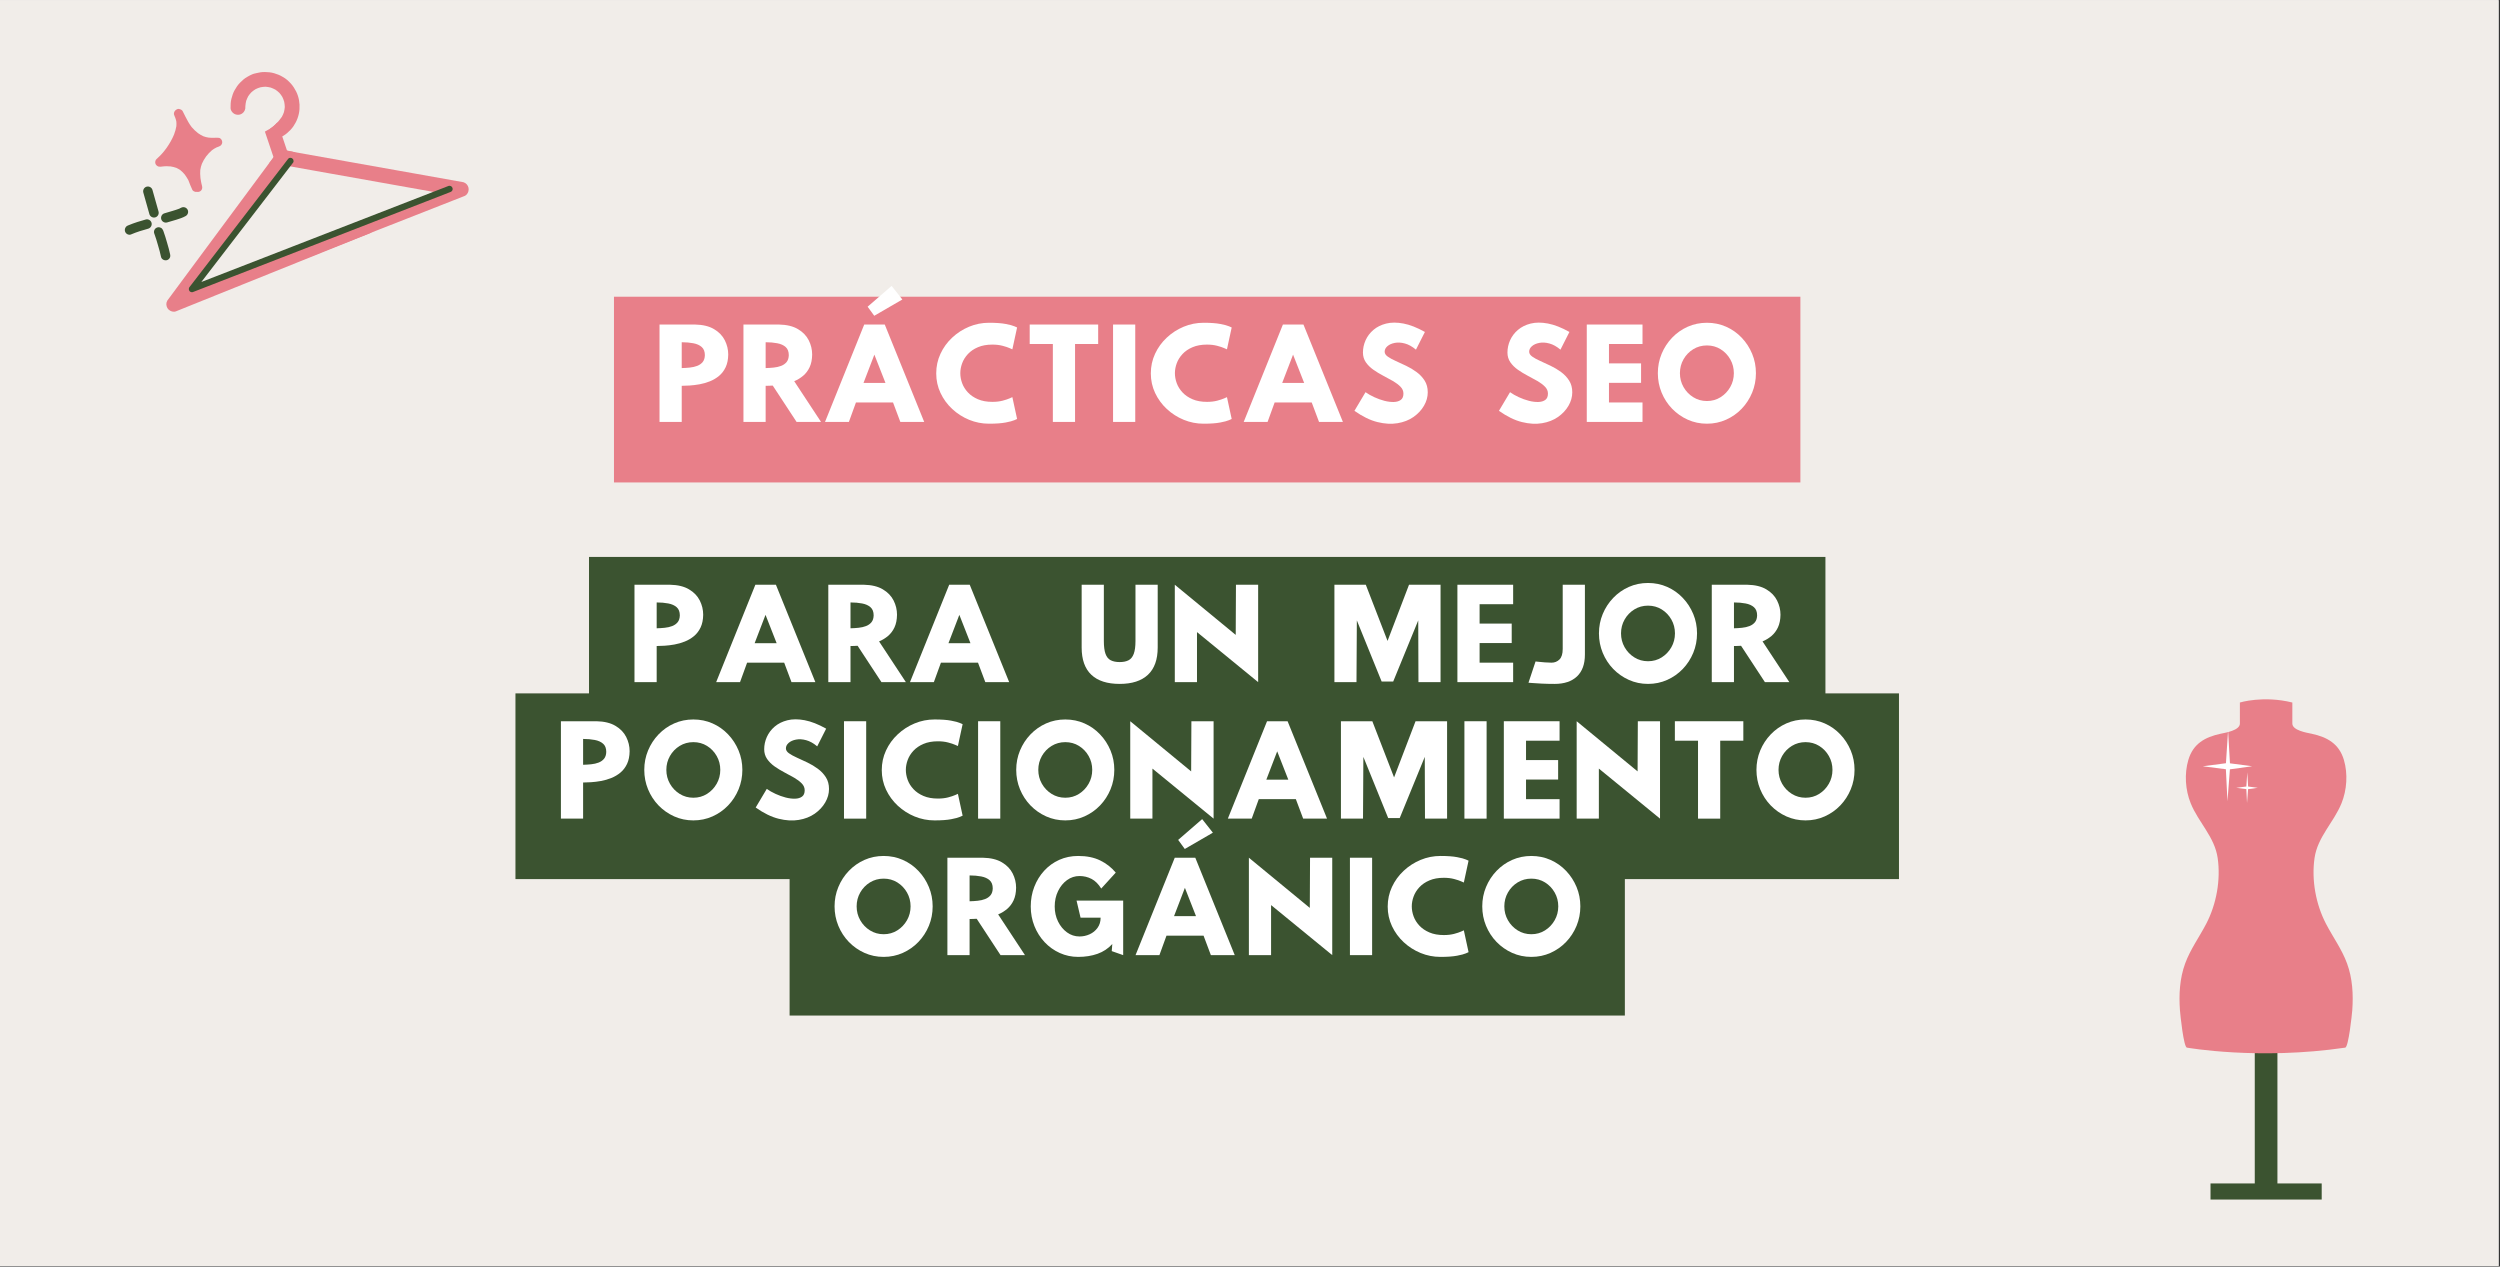 <svg xmlns="http://www.w3.org/2000/svg" xmlns:xlink="http://www.w3.org/1999/xlink" width="1739" zoomAndPan="magnify" viewBox="0 0 1304.25 660.75" height="881" preserveAspectRatio="xMidYMid meet" version="1.2"><rect x="0" y="0" width="1304.25" height="660.75" fill="#333333" stroke="none"/><defs><clipPath id="7648390685"><path d="M 0 0.066 L 1303.5 0.066 L 1303.5 660.434 L 0 660.434 Z M 0 0.066 "/></clipPath><clipPath id="6a88200166"><path d="M 138 63 L 151 63 L 151 85 L 138 85 Z M 138 63 "/></clipPath><clipPath id="5be6a2955a"><path d="M 48.93 61.16 L 221.789 14.113 L 250.527 119.707 L 77.668 166.754 Z M 48.93 61.16 "/></clipPath><clipPath id="1d997a8fb0"><path d="M 48.93 61.16 L 221.789 14.113 L 250.527 119.707 L 77.668 166.754 Z M 48.93 61.16 "/></clipPath><clipPath id="be67beebbb"><path d="M 120 37 L 157 37 L 157 73 L 120 73 Z M 120 37 "/></clipPath><clipPath id="b99818dd6a"><path d="M 48.93 61.16 L 221.789 14.113 L 250.527 119.707 L 77.668 166.754 Z M 48.93 61.16 "/></clipPath><clipPath id="60178ad0b3"><path d="M 48.93 61.16 L 221.789 14.113 L 250.527 119.707 L 77.668 166.754 Z M 48.93 61.16 "/></clipPath><clipPath id="2f84ca38c3"><path d="M 86 77 L 196 77 L 196 163 L 86 163 Z M 86 77 "/></clipPath><clipPath id="cb43d4a73d"><path d="M 48.93 61.16 L 221.789 14.113 L 250.527 119.707 L 77.668 166.754 Z M 48.93 61.16 "/></clipPath><clipPath id="2c0ebde6f2"><path d="M 48.93 61.16 L 221.789 14.113 L 250.527 119.707 L 77.668 166.754 Z M 48.93 61.16 "/></clipPath><clipPath id="085278e771"><path d="M 137 77 L 245 77 L 245 143 L 137 143 Z M 137 77 "/></clipPath><clipPath id="034a20f063"><path d="M 48.93 61.16 L 221.789 14.113 L 250.527 119.707 L 77.668 166.754 Z M 48.93 61.16 "/></clipPath><clipPath id="d4a609171b"><path d="M 48.93 61.16 L 221.789 14.113 L 250.527 119.707 L 77.668 166.754 Z M 48.93 61.16 "/></clipPath><clipPath id="26fc2b3e40"><path d="M 98 82 L 237 82 L 237 153 L 98 153 Z M 98 82 "/></clipPath><clipPath id="edd770c4a6"><path d="M 48.93 61.16 L 221.789 14.113 L 250.527 119.707 L 77.668 166.754 Z M 48.93 61.16 "/></clipPath><clipPath id="adbace1aa0"><path d="M 48.93 61.16 L 221.789 14.113 L 250.527 119.707 L 77.668 166.754 Z M 48.93 61.16 "/></clipPath><clipPath id="6c368195d9"><path d="M 80 56 L 116 56 L 116 101 L 80 101 Z M 80 56 "/></clipPath><clipPath id="565a2da510"><path d="M 48.93 61.16 L 221.789 14.113 L 250.527 119.707 L 77.668 166.754 Z M 48.93 61.16 "/></clipPath><clipPath id="afb9a66638"><path d="M 48.93 61.16 L 221.789 14.113 L 250.527 119.707 L 77.668 166.754 Z M 48.93 61.16 "/></clipPath><clipPath id="45372b9d15"><path d="M 74 97 L 83 97 L 83 114 L 74 114 Z M 74 97 "/></clipPath><clipPath id="7c7e213cac"><path d="M 48.93 61.16 L 221.789 14.113 L 250.527 119.707 L 77.668 166.754 Z M 48.93 61.16 "/></clipPath><clipPath id="da50160793"><path d="M 48.93 61.16 L 221.789 14.113 L 250.527 119.707 L 77.668 166.754 Z M 48.93 61.16 "/></clipPath><clipPath id="5957c79463"><path d="M 65 114 L 80 114 L 80 123 L 65 123 Z M 65 114 "/></clipPath><clipPath id="ffb903e01b"><path d="M 48.93 61.16 L 221.789 14.113 L 250.527 119.707 L 77.668 166.754 Z M 48.93 61.16 "/></clipPath><clipPath id="5f083833ae"><path d="M 48.93 61.16 L 221.789 14.113 L 250.527 119.707 L 77.668 166.754 Z M 48.93 61.16 "/></clipPath><clipPath id="0798d75bea"><path d="M 84 108 L 99 108 L 99 117 L 84 117 Z M 84 108 "/></clipPath><clipPath id="ca39e4e5d4"><path d="M 48.93 61.16 L 221.789 14.113 L 250.527 119.707 L 77.668 166.754 Z M 48.93 61.16 "/></clipPath><clipPath id="bb9bdce73c"><path d="M 48.93 61.16 L 221.789 14.113 L 250.527 119.707 L 77.668 166.754 Z M 48.93 61.16 "/></clipPath><clipPath id="cacdc95d65"><path d="M 80 118 L 89 118 L 89 136 L 80 136 Z M 80 118 "/></clipPath><clipPath id="e42de41a36"><path d="M 48.93 61.16 L 221.789 14.113 L 250.527 119.707 L 77.668 166.754 Z M 48.93 61.16 "/></clipPath><clipPath id="c428c03840"><path d="M 48.93 61.16 L 221.789 14.113 L 250.527 119.707 L 77.668 166.754 Z M 48.93 61.16 "/></clipPath></defs><g id="b2cefec0e7"><g clip-rule="nonzero" clip-path="url(#7648390685)"><path style=" stroke:none;fill-rule:nonzero;fill:#ffffff;fill-opacity:1;" d="M 0 0.066 L 1303.5 0.066 L 1303.5 660.434 L 0 660.434 Z M 0 0.066 "/><path style=" stroke:none;fill-rule:nonzero;fill:#f1ede9;fill-opacity:1;" d="M 0 0.066 L 1303.5 0.066 L 1303.5 660.434 L 0 660.434 Z M 0 0.066 "/></g><g clip-rule="nonzero" clip-path="url(#6a88200166)"><g clip-rule="nonzero" clip-path="url(#5be6a2955a)"><g clip-rule="nonzero" clip-path="url(#1d997a8fb0)"><path style=" stroke:none;fill-rule:nonzero;fill:#e87f89;fill-opacity:1;" d="M 140.629 67.285 C 140.133 67.566 139.633 67.844 139.133 68.125 C 138.828 68.316 138.52 68.508 138.203 68.664 C 138.523 69.582 138.82 70.543 139.145 71.461 C 140.031 74.059 140.875 76.633 141.762 79.23 C 141.762 79.23 141.77 79.266 141.77 79.266 C 142.137 80.352 142.504 81.438 142.863 82.488 C 143.555 84.492 145.996 85.41 147.914 84.672 C 148.855 84.309 149.625 83.559 150.023 82.66 C 150.477 81.676 150.445 80.641 150.105 79.656 C 148.742 75.57 147.348 71.496 145.984 67.41 C 145.586 66.223 145.184 65.004 144.754 63.828 C 143.539 65.164 142.176 66.359 140.629 67.285 Z M 140.629 67.285 "/></g></g></g><g clip-rule="nonzero" clip-path="url(#be67beebbb)"><g clip-rule="nonzero" clip-path="url(#b99818dd6a)"><g clip-rule="nonzero" clip-path="url(#60178ad0b3)"><path style=" stroke:none;fill-rule:nonzero;fill:#e87f89;fill-opacity:1;" d="M 131.609 38.762 C 130.668 39.129 129.805 39.652 128.93 40.141 C 127.523 40.918 126.379 41.984 125.25 43.117 C 124.062 44.305 123.148 45.703 122.328 47.184 C 121.586 48.535 121.129 50.023 120.738 51.496 C 120.309 53.086 120.266 54.789 120.285 56.438 C 120.305 57.438 120.973 58.441 121.711 59.031 C 122.496 59.68 123.547 59.969 124.562 59.871 C 125.578 59.773 126.508 59.234 127.156 58.445 C 127.328 58.148 127.508 57.883 127.676 57.586 C 127.965 56.934 128.078 56.289 127.996 55.594 C 127.98 55.527 127.996 55.453 128.008 55.375 C 128.074 54.422 128.223 53.52 128.441 52.598 C 128.75 51.762 129.105 50.945 129.531 50.145 C 130.023 49.438 130.555 48.754 131.172 48.117 C 131.844 47.539 132.555 46.988 133.328 46.523 C 134.152 46.121 134.992 45.785 135.898 45.539 C 136.785 45.367 137.66 45.273 138.551 45.246 C 139.469 45.32 140.371 45.469 141.258 45.695 C 142.098 46.008 142.914 46.359 143.711 46.789 C 144.422 47.277 145.07 47.82 145.699 48.406 C 146.309 49.066 146.828 49.785 147.289 50.559 C 147.695 51.383 148.031 52.227 148.277 53.129 C 148.445 54.016 148.539 54.891 148.578 55.816 C 148.504 56.734 148.355 57.637 148.129 58.523 C 147.852 59.355 147.465 60.18 147.059 60.934 C 146.699 61.465 146.297 61.969 145.898 62.473 C 145.637 62.832 145.34 63.199 145.035 63.535 C 143.82 64.871 142.508 66.129 140.98 67.117 C 140.734 67.938 140.797 68.82 141.117 69.598 C 141.48 70.539 142.227 71.305 143.129 71.707 C 143.984 72.086 145.285 72.234 146.133 71.789 C 147.457 71.105 148.727 70.363 149.859 69.371 C 151.059 68.363 152.145 67.207 153.051 65.918 C 154.879 63.262 156.043 60.145 156.246 56.926 C 156.465 53.773 155.91 50.547 154.5 47.734 C 153.738 46.254 152.891 44.867 151.766 43.629 C 151.152 42.969 150.551 42.34 149.891 41.766 C 149.129 41.074 148.27 40.555 147.375 40.043 C 145.996 39.195 144.555 38.656 143.031 38.207 C 141.43 37.742 139.879 37.59 138.223 37.574 C 136.633 37.539 135.156 37.797 133.641 38.176 C 133.508 38.211 133.375 38.246 133.273 38.273 C 132.719 38.352 132.16 38.543 131.609 38.762 Z M 131.609 38.762 "/></g></g></g><g clip-rule="nonzero" clip-path="url(#2f84ca38c3)"><g clip-rule="nonzero" clip-path="url(#cb43d4a73d)"><g clip-rule="nonzero" clip-path="url(#2c0ebde6f2)"><path style=" stroke:none;fill-rule:nonzero;fill:#e87f89;fill-opacity:1;" d="M 102.094 136.816 C 97.152 143.48 92.242 150.133 87.301 156.797 C 86.957 157.395 86.77 158.02 86.773 158.699 C 86.789 159.414 86.973 160.086 87.32 160.707 C 87.66 161.297 88.141 161.742 88.738 162.082 C 89.547 162.547 90.773 162.824 91.684 162.469 C 93.66 161.68 95.637 160.891 97.637 160.059 C 121.246 150.543 144.887 141.016 168.535 131.527 C 176.469 128.324 184.367 125.133 192.309 121.965 C 192.637 121.84 192.953 121.684 193.277 121.559 C 193.867 121.219 194.312 120.738 194.652 120.141 C 195.164 119.246 195.301 118.168 195.039 117.199 C 194.766 116.195 194.109 115.367 193.215 114.855 C 192.406 114.391 191.18 114.113 190.27 114.469 C 166.789 123.914 143.281 133.402 119.797 142.852 C 113.844 145.262 107.879 147.641 101.922 150.051 C 114.48 133.086 127.043 116.117 139.602 99.152 C 144.461 92.582 149.297 86.055 154.156 79.488 C 152.703 79.164 151.215 78.852 149.762 78.527 C 148.461 78.234 147.168 77.977 145.852 77.758 C 131.23 97.441 116.648 117.148 102.094 136.816 Z M 102.094 136.816 "/></g></g></g><g clip-rule="nonzero" clip-path="url(#085278e771)"><g clip-rule="nonzero" clip-path="url(#034a20f063)"><g clip-rule="nonzero" clip-path="url(#d4a609171b)"><path style=" stroke:none;fill-rule:nonzero;fill:#e87f89;fill-opacity:1;" d="M 144.082 80.359 C 143.117 81.703 142.152 83.043 141.137 84.324 C 140.945 84.555 140.707 84.73 140.414 84.844 C 148.418 86.258 156.43 87.707 164.434 89.125 C 185.168 92.824 205.863 96.5 226.598 100.199 C 220.625 102.543 214.684 104.879 208.711 107.223 C 199.781 110.73 190.855 114.238 181.926 117.746 C 181.957 117.992 181.945 118.211 181.934 118.43 C 181.852 119.062 181.48 119.809 180.934 120.172 C 179.84 120.902 178.727 121.566 177.578 122.238 C 176.75 122.75 175.883 123.273 175.004 123.727 C 173.156 124.734 171.309 125.738 169.496 126.734 C 167.785 127.707 166.105 128.664 164.461 129.758 C 162.57 130.992 160.645 132.234 158.941 133.777 C 158.457 134.234 157.633 134.383 157.004 134.305 C 156.328 134.203 155.699 133.871 155.258 133.309 C 154.824 132.777 154.633 132.074 154.73 131.367 C 154.812 130.625 155.172 130.094 155.727 129.621 C 155.727 129.621 155.762 129.613 155.75 129.578 C 155.344 129.797 154.938 130.016 154.52 130.203 C 152.664 131.172 150.859 132.203 149.055 133.234 C 148.25 133.703 147.402 134.152 146.594 134.621 C 145.789 135.094 144.965 135.496 144.199 135.992 C 143.121 136.645 142.051 137.332 140.969 137.984 C 140.266 138.43 139.609 138.93 138.957 139.434 C 138.336 139.926 137.723 140.449 137.113 140.977 C 137.57 141.465 138.172 141.836 138.809 142.059 C 139.469 142.238 140.125 142.277 140.805 142.129 C 141.129 142.004 141.453 141.879 141.781 141.754 C 149.699 138.629 157.66 135.527 165.574 132.402 C 189.215 123.129 212.875 113.816 236.512 104.543 C 238.492 103.754 240.477 102.996 242.453 102.207 C 243.363 101.852 244.082 100.793 244.34 99.898 C 244.52 99.238 244.559 98.582 244.418 97.938 C 244.27 97.258 243.918 96.633 243.453 96.113 C 243 95.629 242.438 95.277 241.766 95.062 C 233.645 93.609 225.488 92.164 217.367 90.707 C 193.457 86.434 169.512 82.172 145.613 77.93 C 145.125 78.781 144.629 79.602 144.082 80.359 Z M 144.082 80.359 "/></g></g></g><g clip-rule="nonzero" clip-path="url(#26fc2b3e40)"><g clip-rule="nonzero" clip-path="url(#edd770c4a6)"><g clip-rule="nonzero" clip-path="url(#adbace1aa0)"><path style=" stroke:none;fill-rule:nonzero;fill:#3b5330;fill-opacity:1;" d="M 150.332 82.863 C 137.09 100.09 123.867 117.27 110.625 134.492 C 106.719 139.547 102.844 144.59 98.969 149.633 C 98.77 149.832 98.625 150.086 98.555 150.355 C 98.453 150.777 98.508 151.23 98.727 151.641 C 98.863 151.891 99.062 152.086 99.316 152.234 C 99.656 152.43 100.191 152.535 100.582 152.391 C 120.859 144.5 141.145 136.645 161.453 128.746 C 181.766 120.848 202.074 112.945 222.359 105.09 C 226.547 103.445 230.746 101.836 234.934 100.195 C 235.359 100.043 235.699 99.84 235.945 99.414 C 236.164 99.031 236.223 98.586 236.102 98.152 C 235.984 97.715 235.707 97.359 235.324 97.141 C 234.984 96.945 234.453 96.84 234.059 96.98 C 213.84 104.82 193.664 112.684 173.445 120.523 C 153.102 128.43 132.793 136.332 112.449 144.238 C 109.98 145.199 107.512 146.156 105.039 147.117 C 117.121 131.434 129.16 115.723 141.242 100.035 C 145.066 95.078 148.895 90.121 152.676 85.137 C 152.758 85.043 152.832 84.914 152.945 84.812 C 153.094 84.555 153.164 84.285 153.156 84 C 153.148 83.57 152.988 83.113 152.652 82.809 C 152.352 82.492 151.91 82.328 151.516 82.324 C 151.371 82.328 151.195 82.34 151.027 82.387 C 150.77 82.492 150.488 82.641 150.332 82.863 Z M 150.332 82.863 "/></g></g></g><g clip-rule="nonzero" clip-path="url(#6c368195d9)"><g clip-rule="nonzero" clip-path="url(#565a2da510)"><g clip-rule="nonzero" clip-path="url(#afb9a66638)"><path style=" stroke:none;fill-rule:nonzero;fill:#e87f89;fill-opacity:1;" d="M 92.762 56.848 C 92.527 56.91 92.301 57.008 92.086 57.137 C 92.027 57.191 91.938 57.25 91.879 57.301 C 91.504 57.512 91.227 57.805 91.039 58.18 C 90.773 58.645 90.621 59.406 90.832 59.922 C 91.258 60.957 91.762 62.148 92 63.414 C 92.074 64.223 92.074 65.012 92.008 65.82 C 91.797 67.172 91.398 68.609 90.793 70.211 C 89.816 72.562 88.535 74.852 86.875 77.207 L 86.426 77.797 L 85.738 78.703 C 85.395 79.156 85.066 79.531 84.652 80.004 L 84.434 80.246 C 83.75 81.039 82.977 81.754 82.312 82.367 L 82.23 82.461 C 82 82.668 81.793 82.832 81.629 83.02 C 81.086 83.527 80.836 84.457 81.055 85.262 C 81.164 85.66 81.363 86.004 81.699 86.309 C 81.988 86.586 82.332 86.781 82.719 86.891 L 82.871 86.922 C 83.211 86.973 83.504 87 83.855 86.977 C 84.133 86.938 84.41 86.898 84.652 86.867 L 84.832 86.855 C 85.625 86.746 86.301 86.707 86.914 86.719 C 87.629 86.707 88.359 86.758 89.027 86.828 C 90.117 87 91.078 87.238 92.039 87.59 C 92.699 87.914 93.371 88.27 94.039 88.734 C 94.859 89.375 95.598 90.105 96.34 90.984 C 97.023 91.91 97.648 92.891 98.277 94.012 L 98.305 94.113 L 98.422 94.406 L 98.652 94.988 C 99.051 96.066 99.504 97.199 100.016 98.285 C 100.031 98.352 100.086 98.406 100.094 98.441 C 100.172 98.602 100.227 98.801 100.316 98.992 C 100.57 99.535 101.207 99.898 101.715 100.047 C 102.031 100.145 102.348 100.129 102.66 100.078 C 103.008 100.164 103.367 100.172 103.734 100.074 C 103.77 100.062 103.805 100.055 103.836 100.047 C 104.438 99.883 104.945 99.492 105.227 98.949 L 105.434 98.391 C 105.543 98 105.535 97.57 105.426 97.172 C 105.395 96.926 105.332 96.691 105.27 96.457 C 105.223 96.293 105.188 96.156 105.148 96.023 C 105.082 95.645 104.98 95.277 104.914 94.902 C 104.801 94.215 104.684 93.527 104.578 92.871 C 104.395 91.27 104.391 89.941 104.484 88.695 C 104.645 87.57 104.934 86.523 105.324 85.445 C 105.879 84.18 106.586 82.949 107.492 81.66 C 108.5 80.344 109.504 79.277 110.586 78.371 C 111.367 77.801 112.164 77.297 113.02 76.883 C 113.156 76.848 113.277 76.777 113.414 76.742 L 113.547 76.703 L 113.871 76.578 C 114.199 76.457 114.523 76.332 114.832 76.141 C 115.535 75.695 115.941 74.938 115.941 74.148 C 115.938 73.215 115.277 72.102 114.223 71.922 C 113.578 71.809 112.906 71.848 112.301 71.867 L 112.16 71.871 C 111.949 71.891 111.73 71.879 111.555 71.891 C 110.73 71.902 109.863 71.887 108.871 71.797 C 107.898 71.664 106.969 71.414 106.086 71.082 C 105.145 70.652 104.207 70.117 103.312 69.465 C 102.09 68.539 100.965 67.445 99.965 66.277 C 98.676 64.582 97.652 62.668 96.801 60.996 C 96.195 59.828 95.723 58.879 95.309 58.023 C 95.055 57.48 94.418 57.117 93.918 57 C 93.5 56.789 93.141 56.781 92.762 56.848 Z M 92.762 56.848 "/></g></g></g><g clip-rule="nonzero" clip-path="url(#45372b9d15)"><g clip-rule="nonzero" clip-path="url(#7c7e213cac)"><g clip-rule="nonzero" clip-path="url(#da50160793)"><path style=" stroke:none;fill-rule:nonzero;fill:#3b5330;fill-opacity:1;" d="M 76.621 97.355 C 76.586 97.363 76.551 97.375 76.484 97.391 C 75.18 97.746 74.41 99.145 74.766 100.449 C 75.82 104.188 76.871 107.926 77.934 111.695 C 78.289 113 79.688 113.77 80.992 113.414 C 82.297 113.059 83.066 111.664 82.711 110.359 C 81.656 106.621 80.605 102.883 79.543 99.113 C 79.195 97.84 77.875 97.086 76.621 97.355 Z M 76.621 97.355 "/></g></g></g><g clip-rule="nonzero" clip-path="url(#5957c79463)"><g clip-rule="nonzero" clip-path="url(#ffb903e01b)"><g clip-rule="nonzero" clip-path="url(#5f083833ae)"><path style=" stroke:none;fill-rule:nonzero;fill:#3b5330;fill-opacity:1;" d="M 76.141 114.484 C 76.109 114.492 76.043 114.512 76.008 114.52 C 74.578 114.945 73.141 115.336 71.688 115.805 C 70.066 116.316 68.473 116.93 66.918 117.566 C 66.727 117.656 66.504 117.754 66.312 117.84 C 65.938 118.051 65.633 118.387 65.449 118.758 C 65.129 119.312 65.035 120.02 65.211 120.656 C 65.383 121.293 65.812 121.82 66.367 122.141 C 66.879 122.43 67.68 122.609 68.254 122.344 C 69.738 121.723 71.266 121.129 72.82 120.633 C 74.309 120.156 75.84 119.703 77.344 119.297 C 78.641 118.906 79.418 117.543 79.062 116.238 C 78.719 114.969 77.391 114.18 76.141 114.484 Z M 76.141 114.484 "/></g></g></g><g clip-rule="nonzero" clip-path="url(#0798d75bea)"><g clip-rule="nonzero" clip-path="url(#ca39e4e5d4)"><g clip-rule="nonzero" clip-path="url(#bb9bdce73c)"><path style=" stroke:none;fill-rule:nonzero;fill:#3b5330;fill-opacity:1;" d="M 97.785 109.238 C 97.203 108.285 96.125 107.895 95.113 108.133 C 94.879 108.199 94.613 108.27 94.395 108.402 C 94.113 108.551 93.828 108.699 93.582 108.84 C 92.445 109.293 91.25 109.652 90.09 110.004 C 88.668 110.465 87.262 110.848 85.832 111.27 C 84.527 111.625 83.758 113.02 84.113 114.328 C 84.469 115.633 85.863 116.402 87.168 116.047 C 88.773 115.609 90.406 115.129 91.992 114.625 C 93.68 114.094 95.402 113.555 96.922 112.672 C 98.129 111.949 98.492 110.379 97.785 109.238 Z M 97.785 109.238 "/></g></g></g><g clip-rule="nonzero" clip-path="url(#cacdc95d65)"><g clip-rule="nonzero" clip-path="url(#e42de41a36)"><g clip-rule="nonzero" clip-path="url(#c428c03840)"><path style=" stroke:none;fill-rule:nonzero;fill:#3b5330;fill-opacity:1;" d="M 83.98 118.855 C 83.438 118.57 82.793 118.457 82.227 118.613 C 82.191 118.621 82.16 118.633 82.125 118.641 C 81.488 118.812 80.961 119.246 80.645 119.797 C 80.352 120.309 80.207 121.102 80.438 121.688 C 81.223 123.773 81.84 125.906 82.453 128.039 C 83.023 130.004 83.605 132 84.008 134.012 C 84.297 135.336 85.824 136.066 87.062 135.73 C 87.699 135.559 88.23 135.125 88.547 134.574 C 88.887 133.977 88.898 133.363 88.75 132.684 C 88.367 130.742 87.805 128.809 87.25 126.914 C 86.617 124.715 85.98 122.516 85.18 120.359 C 84.898 119.719 84.574 119.195 83.98 118.855 Z M 83.98 118.855 "/></g></g></g><path style=" stroke:none;fill-rule:nonzero;fill:#3b5330;fill-opacity:1;" d="M 411.934 529.812 L 411.934 458.625 L 268.914 458.625 L 268.914 361.738 L 307.285 361.738 L 307.285 290.551 L 952.328 290.551 L 952.328 361.738 L 990.695 361.738 L 990.695 458.625 L 847.688 458.625 L 847.688 529.812 L 411.934 529.812 "/><g style="fill:#ffffff;fill-opacity:1;"><g transform="translate(327.009, 355.871)"><path style="stroke:none" d="M 15.578 -28.094 C 16.973 -28.125 18.379 -28.211 19.797 -28.359 C 21.211 -28.504 22.504 -28.801 23.672 -29.25 C 24.848 -29.707 25.797 -30.375 26.516 -31.25 C 27.234 -32.133 27.613 -33.316 27.656 -34.797 C 27.656 -36.691 27.109 -38.117 26.016 -39.078 C 24.93 -40.047 23.473 -40.703 21.641 -41.047 C 19.816 -41.398 17.797 -41.578 15.578 -41.578 Z M 4 -50.812 L 22.547 -50.812 C 26.609 -50.727 29.91 -49.926 32.453 -48.406 C 35.004 -46.895 36.875 -44.957 38.062 -42.594 C 39.25 -40.227 39.844 -37.754 39.844 -35.172 C 39.812 -32.586 39.363 -30.379 38.5 -28.547 C 37.633 -26.723 36.484 -25.211 35.047 -24.016 C 33.609 -22.828 32.016 -21.883 30.266 -21.188 C 28.523 -20.488 26.738 -19.973 24.906 -19.641 C 23.082 -19.316 21.359 -19.102 19.734 -19 C 18.117 -18.895 16.734 -18.844 15.578 -18.844 L 15.578 0 L 4 0 Z M 4 -50.812 "/></g></g><g style="fill:#ffffff;fill-opacity:1;"><g transform="translate(370.794, 355.871)"><path style="stroke:none" d="M 34 -50.812 L 54.578 0 L 42.125 0 L 38.312 -10.156 L 18.969 -10.156 L 15.281 0 L 2.828 0 L 23.281 -50.812 Z M 34.375 -20.328 L 28.578 -35.109 L 22.906 -20.328 Z M 34.375 -20.328 "/></g></g><g style="fill:#ffffff;fill-opacity:1;"><g transform="translate(428.127, 355.871)"><path style="stroke:none" d="M 4 -50.812 L 22.547 -50.812 C 26.609 -50.727 29.91 -49.926 32.453 -48.406 C 35.004 -46.895 36.875 -44.957 38.062 -42.594 C 39.25 -40.227 39.844 -37.754 39.844 -35.172 C 39.812 -32.586 39.375 -30.391 38.531 -28.578 C 37.688 -26.773 36.555 -25.273 35.141 -24.078 C 33.723 -22.891 32.172 -21.945 30.484 -21.25 L 44.469 0 L 31.719 0 L 19.281 -18.969 C 18.582 -18.926 17.914 -18.895 17.281 -18.875 C 16.645 -18.852 16.078 -18.844 15.578 -18.844 L 15.578 0 L 4 0 Z M 15.578 -28.094 C 16.973 -28.125 18.379 -28.211 19.797 -28.359 C 21.211 -28.504 22.504 -28.801 23.672 -29.25 C 24.848 -29.707 25.797 -30.375 26.516 -31.25 C 27.234 -32.133 27.613 -33.316 27.656 -34.797 C 27.656 -36.691 27.109 -38.117 26.016 -39.078 C 24.93 -40.047 23.473 -40.703 21.641 -41.047 C 19.816 -41.398 17.797 -41.578 15.578 -41.578 Z M 15.578 -28.094 "/></g></g><g style="fill:#ffffff;fill-opacity:1;"><g transform="translate(471.911, 355.871)"><path style="stroke:none" d="M 34 -50.812 L 54.578 0 L 42.125 0 L 38.312 -10.156 L 18.969 -10.156 L 15.281 0 L 2.828 0 L 23.281 -50.812 Z M 34.375 -20.328 L 28.578 -35.109 L 22.906 -20.328 Z M 34.375 -20.328 "/></g></g><g style="fill:#ffffff;fill-opacity:1;"><g transform="translate(529.252, 355.871)"><path style="stroke:none" d=""/></g></g><g style="fill:#ffffff;fill-opacity:1;"><g transform="translate(539.475, 355.871)"><path style="stroke:none" d=""/></g></g><g style="fill:#ffffff;fill-opacity:1;"><g transform="translate(549.698, 355.871)"><path style="stroke:none" d=""/></g></g><g style="fill:#ffffff;fill-opacity:1;"><g transform="translate(559.926, 355.871)"><path style="stroke:none" d="M 44.047 -50.812 L 44.047 -18.047 C 44.047 -11.766 42.348 -7.031 38.953 -3.844 C 35.566 -0.664 30.648 0.922 24.203 0.922 C 17.711 0.922 12.785 -0.664 9.422 -3.844 C 6.055 -7.031 4.375 -11.766 4.375 -18.047 L 4.375 -50.812 L 15.953 -50.812 L 15.953 -21.438 C 15.953 -18.602 16.238 -16.383 16.812 -14.781 C 17.383 -13.176 18.285 -12.055 19.516 -11.422 C 20.754 -10.785 22.316 -10.469 24.203 -10.469 C 26.098 -10.469 27.648 -10.785 28.859 -11.422 C 30.066 -12.055 30.969 -13.176 31.562 -14.781 C 32.156 -16.383 32.453 -18.602 32.453 -21.438 L 32.453 -50.812 Z M 44.047 -50.812 "/></g></g><g style="fill:#ffffff;fill-opacity:1;"><g transform="translate(608.268, 355.871)"><path style="stroke:none" d="M 4.625 0 L 4.625 -50.812 L 36.406 -24.641 L 36.531 -50.812 L 48.109 -50.812 L 48.109 0 L 16.203 -26.109 L 16.203 0 Z M 4.625 0 "/></g></g><g style="fill:#ffffff;fill-opacity:1;"><g transform="translate(660.989, 355.871)"><path style="stroke:none" d=""/></g></g><g style="fill:#ffffff;fill-opacity:1;"><g transform="translate(671.212, 355.871)"><path style="stroke:none" d=""/></g></g><g style="fill:#ffffff;fill-opacity:1;"><g transform="translate(681.434, 355.871)"><path style="stroke:none" d=""/></g></g><g style="fill:#ffffff;fill-opacity:1;"><g transform="translate(691.663, 355.871)"><path style="stroke:none" d="M 35.172 -0.312 L 29.141 -0.312 L 16.203 -32.219 L 16.016 0 L 4.5 0 L 4.5 -50.812 L 20.875 -50.812 L 32.219 -21.5 L 43.422 -50.812 L 59.875 -50.812 L 59.875 0 L 48.344 0 L 48.234 -32.219 Z M 35.172 -0.312 "/></g></g><g style="fill:#ffffff;fill-opacity:1;"><g transform="translate(755.954, 355.871)"><path style="stroke:none" d="M 33.453 -50.812 L 33.453 -40.656 L 15.953 -40.656 L 15.953 -30.547 L 32.703 -30.547 L 32.703 -20.391 L 15.953 -20.391 L 15.953 -10.156 L 33.453 -10.156 L 33.453 0 L 4.375 0 L 4.375 -50.812 Z M 33.453 -50.812 "/></g></g><g style="fill:#ffffff;fill-opacity:1;"><g transform="translate(793.704, 355.871)"><path style="stroke:none" d="M 33.141 -50.812 L 33.141 -14.344 C 33.141 -9.383 31.766 -5.598 29.016 -2.984 C 26.266 -0.379 22.363 0.922 17.312 0.922 C 14.883 0.922 12.633 0.867 10.562 0.766 C 8.488 0.66 6.828 0.555 5.578 0.453 C 4.328 0.359 3.703 0.312 3.703 0.312 L 7.391 -10.781 C 7.391 -10.781 7.867 -10.727 8.828 -10.625 C 9.797 -10.52 10.938 -10.414 12.25 -10.312 C 13.57 -10.207 14.723 -10.156 15.703 -10.156 C 17.348 -10.156 18.734 -10.707 19.859 -11.812 C 20.992 -12.926 21.562 -14.758 21.562 -17.312 L 21.562 -50.812 Z M 33.141 -50.812 "/></g></g><g style="fill:#ffffff;fill-opacity:1;"><g transform="translate(830.468, 355.871)"><path style="stroke:none" d="M 15.219 -25.438 C 15.219 -22.812 15.844 -20.398 17.094 -18.203 C 18.344 -16.004 20.035 -14.238 22.172 -12.906 C 24.305 -11.57 26.688 -10.906 29.312 -10.906 C 31.945 -10.906 34.32 -11.57 36.438 -12.906 C 38.551 -14.238 40.234 -16.004 41.484 -18.203 C 42.734 -20.398 43.359 -22.812 43.359 -25.438 C 43.359 -28.062 42.734 -30.473 41.484 -32.672 C 40.234 -34.867 38.551 -36.625 36.438 -37.938 C 34.32 -39.25 31.945 -39.906 29.312 -39.906 C 26.688 -39.906 24.305 -39.25 22.172 -37.938 C 20.035 -36.625 18.344 -34.867 17.094 -32.672 C 15.844 -30.473 15.219 -28.062 15.219 -25.438 Z M 3.703 -25.438 C 3.703 -29.008 4.359 -32.375 5.672 -35.531 C 6.984 -38.695 8.805 -41.5 11.141 -43.938 C 13.484 -46.383 16.203 -48.297 19.297 -49.672 C 22.398 -51.047 25.738 -51.734 29.312 -51.734 C 32.883 -51.734 36.223 -51.047 39.328 -49.672 C 42.43 -48.297 45.141 -46.383 47.453 -43.938 C 49.773 -41.5 51.594 -38.695 52.906 -35.531 C 54.219 -32.375 54.875 -29.008 54.875 -25.438 C 54.875 -21.863 54.219 -18.484 52.906 -15.297 C 51.594 -12.117 49.773 -9.316 47.453 -6.891 C 45.141 -4.473 42.43 -2.566 39.328 -1.172 C 36.223 0.223 32.883 0.922 29.312 0.922 C 25.738 0.922 22.398 0.223 19.297 -1.172 C 16.203 -2.566 13.484 -4.473 11.141 -6.891 C 8.805 -9.316 6.984 -12.117 5.672 -15.297 C 4.359 -18.484 3.703 -21.863 3.703 -25.438 Z M 3.703 -25.438 "/></g></g><g style="fill:#ffffff;fill-opacity:1;"><g transform="translate(889.032, 355.871)"><path style="stroke:none" d="M 4 -50.812 L 22.547 -50.812 C 26.609 -50.727 29.91 -49.926 32.453 -48.406 C 35.004 -46.895 36.875 -44.957 38.062 -42.594 C 39.25 -40.227 39.844 -37.754 39.844 -35.172 C 39.812 -32.586 39.375 -30.391 38.531 -28.578 C 37.688 -26.773 36.555 -25.273 35.141 -24.078 C 33.723 -22.891 32.172 -21.945 30.484 -21.25 L 44.469 0 L 31.719 0 L 19.281 -18.969 C 18.582 -18.926 17.914 -18.895 17.281 -18.875 C 16.645 -18.852 16.078 -18.844 15.578 -18.844 L 15.578 0 L 4 0 Z M 15.578 -28.094 C 16.973 -28.125 18.379 -28.211 19.797 -28.359 C 21.211 -28.504 22.504 -28.801 23.672 -29.25 C 24.848 -29.707 25.797 -30.375 26.516 -31.25 C 27.234 -32.133 27.613 -33.316 27.656 -34.797 C 27.656 -36.691 27.109 -38.117 26.016 -39.078 C 24.93 -40.047 23.473 -40.703 21.641 -41.047 C 19.816 -41.398 17.797 -41.578 15.578 -41.578 Z M 15.578 -28.094 "/></g></g><g style="fill:#ffffff;fill-opacity:1;"><g transform="translate(288.629, 427.08)"><path style="stroke:none" d="M 15.578 -28.094 C 16.973 -28.125 18.379 -28.211 19.797 -28.359 C 21.211 -28.504 22.504 -28.801 23.672 -29.25 C 24.848 -29.707 25.797 -30.375 26.516 -31.25 C 27.234 -32.133 27.613 -33.316 27.656 -34.797 C 27.656 -36.691 27.109 -38.117 26.016 -39.078 C 24.93 -40.047 23.473 -40.703 21.641 -41.047 C 19.816 -41.398 17.797 -41.578 15.578 -41.578 Z M 4 -50.812 L 22.547 -50.812 C 26.609 -50.727 29.91 -49.926 32.453 -48.406 C 35.004 -46.895 36.875 -44.957 38.062 -42.594 C 39.25 -40.227 39.844 -37.754 39.844 -35.172 C 39.812 -32.586 39.363 -30.379 38.5 -28.547 C 37.633 -26.723 36.484 -25.211 35.047 -24.016 C 33.609 -22.828 32.016 -21.883 30.266 -21.188 C 28.523 -20.488 26.738 -19.973 24.906 -19.641 C 23.082 -19.316 21.359 -19.102 19.734 -19 C 18.117 -18.895 16.734 -18.844 15.578 -18.844 L 15.578 0 L 4 0 Z M 4 -50.812 "/></g></g><g style="fill:#ffffff;fill-opacity:1;"><g transform="translate(332.414, 427.08)"><path style="stroke:none" d="M 15.219 -25.438 C 15.219 -22.812 15.844 -20.398 17.094 -18.203 C 18.344 -16.004 20.035 -14.238 22.172 -12.906 C 24.305 -11.57 26.688 -10.906 29.312 -10.906 C 31.945 -10.906 34.32 -11.57 36.438 -12.906 C 38.551 -14.238 40.234 -16.004 41.484 -18.203 C 42.734 -20.398 43.359 -22.812 43.359 -25.438 C 43.359 -28.062 42.734 -30.473 41.484 -32.672 C 40.234 -34.867 38.551 -36.625 36.438 -37.938 C 34.32 -39.25 31.945 -39.906 29.312 -39.906 C 26.688 -39.906 24.305 -39.25 22.172 -37.938 C 20.035 -36.625 18.344 -34.867 17.094 -32.672 C 15.844 -30.473 15.219 -28.062 15.219 -25.438 Z M 3.703 -25.438 C 3.703 -29.008 4.359 -32.375 5.672 -35.531 C 6.984 -38.695 8.805 -41.5 11.141 -43.938 C 13.484 -46.383 16.203 -48.297 19.297 -49.672 C 22.398 -51.047 25.738 -51.734 29.312 -51.734 C 32.883 -51.734 36.223 -51.047 39.328 -49.672 C 42.43 -48.297 45.141 -46.383 47.453 -43.938 C 49.773 -41.5 51.594 -38.695 52.906 -35.531 C 54.219 -32.375 54.875 -29.008 54.875 -25.438 C 54.875 -21.863 54.219 -18.484 52.906 -15.297 C 51.594 -12.117 49.773 -9.316 47.453 -6.891 C 45.141 -4.473 42.43 -2.566 39.328 -1.172 C 36.223 0.223 32.883 0.922 29.312 0.922 C 25.738 0.922 22.398 0.223 19.297 -1.172 C 16.203 -2.566 13.484 -4.473 11.141 -6.891 C 8.805 -9.316 6.984 -12.117 5.672 -15.297 C 4.359 -18.484 3.703 -21.863 3.703 -25.438 Z M 3.703 -25.438 "/></g></g><g style="fill:#ffffff;fill-opacity:1;"><g transform="translate(390.978, 427.08)"><path style="stroke:none" d="M 9.047 -15.516 C 10.367 -14.578 11.898 -13.707 13.641 -12.906 C 15.391 -12.102 17.145 -11.473 18.906 -11.016 C 20.676 -10.566 22.305 -10.363 23.797 -10.406 C 25.297 -10.445 26.508 -10.805 27.438 -11.484 C 28.363 -12.16 28.828 -13.258 28.828 -14.781 C 28.828 -16.133 28.312 -17.332 27.281 -18.375 C 26.258 -19.426 24.945 -20.414 23.344 -21.344 C 21.738 -22.27 20.031 -23.203 18.219 -24.141 C 16.414 -25.086 14.711 -26.125 13.109 -27.25 C 11.516 -28.383 10.211 -29.68 9.203 -31.141 C 8.203 -32.598 7.703 -34.289 7.703 -36.219 C 7.703 -38.395 8.16 -40.52 9.078 -42.594 C 10.004 -44.664 11.367 -46.473 13.172 -48.016 C 14.984 -49.555 17.191 -50.656 19.797 -51.312 C 22.41 -51.969 25.41 -51.977 28.797 -51.344 C 32.18 -50.707 35.926 -49.238 40.031 -46.938 L 35.359 -37.703 C 33.422 -39.336 31.5 -40.41 29.594 -40.922 C 27.688 -41.441 25.93 -41.547 24.328 -41.234 C 22.723 -40.93 21.438 -40.359 20.469 -39.516 C 19.508 -38.672 19.031 -37.711 19.031 -36.641 C 19.031 -35.703 19.562 -34.852 20.625 -34.094 C 21.695 -33.332 23.082 -32.57 24.781 -31.812 C 26.488 -31.051 28.305 -30.207 30.234 -29.281 C 32.172 -28.363 33.988 -27.273 35.688 -26.016 C 37.395 -24.766 38.789 -23.285 39.875 -21.578 C 40.969 -19.879 41.516 -17.836 41.516 -15.453 C 41.516 -13.035 40.859 -10.695 39.547 -8.438 C 38.234 -6.176 36.406 -4.223 34.062 -2.578 C 31.719 -0.941 28.941 0.141 25.734 0.672 C 22.535 1.211 19.035 1.008 15.234 0.062 C 11.441 -0.883 7.453 -2.836 3.266 -5.797 Z M 9.047 -15.516 "/></g></g><g style="fill:#ffffff;fill-opacity:1;"><g transform="translate(435.686, 427.08)"><path style="stroke:none" d="M 16.203 -50.812 L 16.203 0 L 4.625 0 L 4.625 -50.812 Z M 16.203 -50.812 "/></g></g><g style="fill:#ffffff;fill-opacity:1;"><g transform="translate(456.501, 427.08)"><path style="stroke:none" d="M 45.703 -1.547 C 45.703 -1.547 45.238 -1.336 44.312 -0.922 C 43.395 -0.516 41.867 -0.109 39.734 0.297 C 37.598 0.711 34.703 0.922 31.047 0.922 C 27.43 0.922 23.977 0.242 20.688 -1.109 C 17.406 -2.461 14.469 -4.336 11.875 -6.734 C 9.289 -9.141 7.25 -11.93 5.75 -15.109 C 4.258 -18.297 3.516 -21.695 3.516 -25.312 C 3.516 -28.969 4.254 -32.383 5.734 -35.562 C 7.211 -38.75 9.242 -41.551 11.828 -43.969 C 14.41 -46.395 17.352 -48.297 20.656 -49.672 C 23.969 -51.047 27.43 -51.734 31.047 -51.734 C 34.703 -51.734 37.598 -51.523 39.734 -51.109 C 41.867 -50.703 43.395 -50.297 44.312 -49.891 C 45.238 -49.484 45.703 -49.281 45.703 -49.281 L 43.234 -37.875 C 43.234 -37.875 42.77 -38.078 41.844 -38.484 C 40.926 -38.898 39.688 -39.312 38.125 -39.719 C 36.562 -40.133 34.797 -40.344 32.828 -40.344 C 29.91 -40.344 27.395 -39.891 25.281 -38.984 C 23.164 -38.086 21.422 -36.898 20.047 -35.422 C 18.672 -33.941 17.664 -32.328 17.031 -30.578 C 16.395 -28.836 16.078 -27.125 16.078 -25.438 C 16.078 -23.707 16.395 -21.969 17.031 -20.219 C 17.664 -18.477 18.672 -16.867 20.047 -15.391 C 21.422 -13.922 23.164 -12.734 25.281 -11.828 C 27.395 -10.922 29.91 -10.469 32.828 -10.469 C 34.797 -10.469 36.562 -10.672 38.125 -11.078 C 39.688 -11.492 40.926 -11.906 41.844 -12.312 C 42.77 -12.727 43.234 -12.938 43.234 -12.938 Z M 45.703 -1.547 "/></g></g><g style="fill:#ffffff;fill-opacity:1;"><g transform="translate(505.643, 427.08)"><path style="stroke:none" d="M 16.203 -50.812 L 16.203 0 L 4.625 0 L 4.625 -50.812 Z M 16.203 -50.812 "/></g></g><g style="fill:#ffffff;fill-opacity:1;"><g transform="translate(526.458, 427.08)"><path style="stroke:none" d="M 15.219 -25.438 C 15.219 -22.812 15.844 -20.398 17.094 -18.203 C 18.344 -16.004 20.035 -14.238 22.172 -12.906 C 24.305 -11.57 26.688 -10.906 29.312 -10.906 C 31.945 -10.906 34.32 -11.57 36.438 -12.906 C 38.551 -14.238 40.234 -16.004 41.484 -18.203 C 42.734 -20.398 43.359 -22.812 43.359 -25.438 C 43.359 -28.062 42.734 -30.473 41.484 -32.672 C 40.234 -34.867 38.551 -36.625 36.438 -37.938 C 34.32 -39.25 31.945 -39.906 29.312 -39.906 C 26.688 -39.906 24.305 -39.25 22.172 -37.938 C 20.035 -36.625 18.344 -34.867 17.094 -32.672 C 15.844 -30.473 15.219 -28.062 15.219 -25.438 Z M 3.703 -25.438 C 3.703 -29.008 4.359 -32.375 5.672 -35.531 C 6.984 -38.695 8.805 -41.5 11.141 -43.938 C 13.484 -46.383 16.203 -48.297 19.297 -49.672 C 22.398 -51.047 25.738 -51.734 29.312 -51.734 C 32.883 -51.734 36.223 -51.047 39.328 -49.672 C 42.43 -48.297 45.141 -46.383 47.453 -43.938 C 49.773 -41.5 51.594 -38.695 52.906 -35.531 C 54.219 -32.375 54.875 -29.008 54.875 -25.438 C 54.875 -21.863 54.219 -18.484 52.906 -15.297 C 51.594 -12.117 49.773 -9.316 47.453 -6.891 C 45.141 -4.473 42.43 -2.566 39.328 -1.172 C 36.223 0.223 32.883 0.922 29.312 0.922 C 25.738 0.922 22.398 0.223 19.297 -1.172 C 16.203 -2.566 13.484 -4.473 11.141 -6.891 C 8.805 -9.316 6.984 -12.117 5.672 -15.297 C 4.359 -18.484 3.703 -21.863 3.703 -25.438 Z M 3.703 -25.438 "/></g></g><g style="fill:#ffffff;fill-opacity:1;"><g transform="translate(585.022, 427.08)"><path style="stroke:none" d="M 4.625 0 L 4.625 -50.812 L 36.406 -24.641 L 36.531 -50.812 L 48.109 -50.812 L 48.109 0 L 16.203 -26.109 L 16.203 0 Z M 4.625 0 "/></g></g><g style="fill:#ffffff;fill-opacity:1;"><g transform="translate(637.736, 427.08)"><path style="stroke:none" d="M 34 -50.812 L 54.578 0 L 42.125 0 L 38.312 -10.156 L 18.969 -10.156 L 15.281 0 L 2.828 0 L 23.281 -50.812 Z M 34.375 -20.328 L 28.578 -35.109 L 22.906 -20.328 Z M 34.375 -20.328 "/></g></g><g style="fill:#ffffff;fill-opacity:1;"><g transform="translate(695.068, 427.08)"><path style="stroke:none" d="M 35.172 -0.312 L 29.141 -0.312 L 16.203 -32.219 L 16.016 0 L 4.5 0 L 4.5 -50.812 L 20.875 -50.812 L 32.219 -21.5 L 43.422 -50.812 L 59.875 -50.812 L 59.875 0 L 48.344 0 L 48.234 -32.219 Z M 35.172 -0.312 "/></g></g><g style="fill:#ffffff;fill-opacity:1;"><g transform="translate(759.36, 427.08)"><path style="stroke:none" d="M 16.203 -50.812 L 16.203 0 L 4.625 0 L 4.625 -50.812 Z M 16.203 -50.812 "/></g></g><g style="fill:#ffffff;fill-opacity:1;"><g transform="translate(780.174, 427.08)"><path style="stroke:none" d="M 33.453 -50.812 L 33.453 -40.656 L 15.953 -40.656 L 15.953 -30.547 L 32.703 -30.547 L 32.703 -20.391 L 15.953 -20.391 L 15.953 -10.156 L 33.453 -10.156 L 33.453 0 L 4.375 0 L 4.375 -50.812 Z M 33.453 -50.812 "/></g></g><g style="fill:#ffffff;fill-opacity:1;"><g transform="translate(817.924, 427.08)"><path style="stroke:none" d="M 4.625 0 L 4.625 -50.812 L 36.406 -24.641 L 36.531 -50.812 L 48.109 -50.812 L 48.109 0 L 16.203 -26.109 L 16.203 0 Z M 4.625 0 "/></g></g><g style="fill:#ffffff;fill-opacity:1;"><g transform="translate(870.638, 427.08)"><path style="stroke:none" d="M 3.141 -40.656 L 3.141 -50.812 L 38.859 -50.812 L 38.859 -40.656 L 26.797 -40.656 L 26.797 0 L 15.219 0 L 15.219 -40.656 Z M 3.141 -40.656 "/></g></g><g style="fill:#ffffff;fill-opacity:1;"><g transform="translate(912.637, 427.08)"><path style="stroke:none" d="M 15.219 -25.438 C 15.219 -22.812 15.844 -20.398 17.094 -18.203 C 18.344 -16.004 20.035 -14.238 22.172 -12.906 C 24.305 -11.57 26.688 -10.906 29.312 -10.906 C 31.945 -10.906 34.32 -11.57 36.438 -12.906 C 38.551 -14.238 40.234 -16.004 41.484 -18.203 C 42.734 -20.398 43.359 -22.812 43.359 -25.438 C 43.359 -28.062 42.734 -30.473 41.484 -32.672 C 40.234 -34.867 38.551 -36.625 36.438 -37.938 C 34.32 -39.25 31.945 -39.906 29.312 -39.906 C 26.688 -39.906 24.305 -39.25 22.172 -37.938 C 20.035 -36.625 18.344 -34.867 17.094 -32.672 C 15.844 -30.473 15.219 -28.062 15.219 -25.438 Z M 3.703 -25.438 C 3.703 -29.008 4.359 -32.375 5.672 -35.531 C 6.984 -38.695 8.805 -41.5 11.141 -43.938 C 13.484 -46.383 16.203 -48.297 19.297 -49.672 C 22.398 -51.047 25.738 -51.734 29.312 -51.734 C 32.883 -51.734 36.223 -51.047 39.328 -49.672 C 42.43 -48.297 45.141 -46.383 47.453 -43.938 C 49.773 -41.5 51.594 -38.695 52.906 -35.531 C 54.219 -32.375 54.875 -29.008 54.875 -25.438 C 54.875 -21.863 54.219 -18.484 52.906 -15.297 C 51.594 -12.117 49.773 -9.316 47.453 -6.891 C 45.141 -4.473 42.43 -2.566 39.328 -1.172 C 36.223 0.223 32.883 0.922 29.312 0.922 C 25.738 0.922 22.398 0.223 19.297 -1.172 C 16.203 -2.566 13.484 -4.473 11.141 -6.891 C 8.805 -9.316 6.984 -12.117 5.672 -15.297 C 4.359 -18.484 3.703 -21.863 3.703 -25.438 Z M 3.703 -25.438 "/></g></g><g style="fill:#ffffff;fill-opacity:1;"><g transform="translate(431.691, 498.289)"><path style="stroke:none" d="M 15.219 -25.438 C 15.219 -22.812 15.844 -20.398 17.094 -18.203 C 18.344 -16.004 20.035 -14.238 22.172 -12.906 C 24.305 -11.57 26.688 -10.906 29.312 -10.906 C 31.945 -10.906 34.32 -11.57 36.438 -12.906 C 38.551 -14.238 40.234 -16.004 41.484 -18.203 C 42.734 -20.398 43.359 -22.812 43.359 -25.438 C 43.359 -28.062 42.734 -30.473 41.484 -32.672 C 40.234 -34.867 38.551 -36.625 36.438 -37.938 C 34.32 -39.25 31.945 -39.906 29.312 -39.906 C 26.688 -39.906 24.305 -39.25 22.172 -37.938 C 20.035 -36.625 18.344 -34.867 17.094 -32.672 C 15.844 -30.473 15.219 -28.062 15.219 -25.438 Z M 3.703 -25.438 C 3.703 -29.008 4.359 -32.375 5.672 -35.531 C 6.984 -38.695 8.805 -41.5 11.141 -43.938 C 13.484 -46.383 16.203 -48.297 19.297 -49.672 C 22.398 -51.047 25.738 -51.734 29.312 -51.734 C 32.883 -51.734 36.223 -51.047 39.328 -49.672 C 42.43 -48.297 45.141 -46.383 47.453 -43.938 C 49.773 -41.5 51.594 -38.695 52.906 -35.531 C 54.219 -32.375 54.875 -29.008 54.875 -25.438 C 54.875 -21.863 54.219 -18.484 52.906 -15.297 C 51.594 -12.117 49.773 -9.316 47.453 -6.891 C 45.141 -4.473 42.43 -2.566 39.328 -1.172 C 36.223 0.223 32.883 0.922 29.312 0.922 C 25.738 0.922 22.398 0.223 19.297 -1.172 C 16.203 -2.566 13.484 -4.473 11.141 -6.891 C 8.805 -9.316 6.984 -12.117 5.672 -15.297 C 4.359 -18.484 3.703 -21.863 3.703 -25.438 Z M 3.703 -25.438 "/></g></g><g style="fill:#ffffff;fill-opacity:1;"><g transform="translate(490.256, 498.289)"><path style="stroke:none" d="M 4 -50.812 L 22.547 -50.812 C 26.609 -50.727 29.91 -49.926 32.453 -48.406 C 35.004 -46.895 36.875 -44.957 38.062 -42.594 C 39.25 -40.227 39.844 -37.754 39.844 -35.172 C 39.812 -32.586 39.375 -30.391 38.531 -28.578 C 37.688 -26.773 36.555 -25.273 35.141 -24.078 C 33.723 -22.891 32.172 -21.945 30.484 -21.25 L 44.469 0 L 31.719 0 L 19.281 -18.969 C 18.582 -18.926 17.914 -18.895 17.281 -18.875 C 16.645 -18.852 16.078 -18.844 15.578 -18.844 L 15.578 0 L 4 0 Z M 15.578 -28.094 C 16.973 -28.125 18.379 -28.211 19.797 -28.359 C 21.211 -28.504 22.504 -28.801 23.672 -29.25 C 24.848 -29.707 25.797 -30.375 26.516 -31.25 C 27.234 -32.133 27.613 -33.316 27.656 -34.797 C 27.656 -36.691 27.109 -38.117 26.016 -39.078 C 24.93 -40.047 23.473 -40.703 21.641 -41.047 C 19.816 -41.398 17.797 -41.578 15.578 -41.578 Z M 15.578 -28.094 "/></g></g><g style="fill:#ffffff;fill-opacity:1;"><g transform="translate(534.04, 498.289)"><path style="stroke:none" d="M 51.922 -28.453 L 51.922 0 L 45.953 -2.094 L 46.25 -5.797 C 44.113 -3.453 41.535 -1.742 38.516 -0.672 C 35.504 0.391 32.148 0.922 28.453 0.922 C 25.047 0.922 21.844 0.242 18.844 -1.109 C 15.844 -2.461 13.203 -4.348 10.922 -6.766 C 8.648 -9.191 6.879 -11.992 5.609 -15.172 C 4.336 -18.359 3.703 -21.758 3.703 -25.375 C 3.703 -29.031 4.316 -32.445 5.547 -35.625 C 6.773 -38.812 8.5 -41.613 10.719 -44.031 C 12.938 -46.457 15.551 -48.348 18.562 -49.703 C 21.582 -51.055 24.879 -51.734 28.453 -51.734 C 32.93 -51.734 36.758 -50.953 39.938 -49.391 C 43.125 -47.836 45.828 -45.723 48.047 -43.047 L 40.469 -34.734 C 38.988 -37.117 37.289 -38.801 35.375 -39.781 C 33.469 -40.77 31.391 -41.266 29.141 -41.266 C 26.754 -41.266 24.582 -40.555 22.625 -39.141 C 20.676 -37.723 19.117 -35.812 17.953 -33.406 C 16.785 -31.008 16.203 -28.332 16.203 -25.375 C 16.203 -22.5 16.785 -19.879 17.953 -17.516 C 19.117 -15.16 20.676 -13.273 22.625 -11.859 C 24.582 -10.441 26.754 -9.734 29.141 -9.734 C 30.984 -9.734 32.742 -10.113 34.422 -10.875 C 36.109 -11.633 37.484 -12.754 38.547 -14.234 C 39.617 -15.711 40.156 -17.477 40.156 -19.531 L 29.688 -19.531 L 27.594 -28.453 Z M 51.922 -28.453 "/></g></g><g style="fill:#ffffff;fill-opacity:1;"><g transform="translate(589.648, 498.289)"><path style="stroke:none" d="M 25 -60.109 L 37.516 -70.953 L 43.109 -63.875 L 28.453 -55.375 Z M 33.938 -50.812 L 54.516 0 L 42.062 0 L 38.25 -10.156 L 18.906 -10.156 L 15.219 0 L 2.766 0 L 23.219 -50.812 Z M 34.312 -20.328 L 28.516 -35.109 L 22.844 -20.328 Z M 34.312 -20.328 "/></g></g><g style="fill:#ffffff;fill-opacity:1;"><g transform="translate(646.919, 498.289)"><path style="stroke:none" d="M 4.625 0 L 4.625 -50.812 L 36.406 -24.641 L 36.531 -50.812 L 48.109 -50.812 L 48.109 0 L 16.203 -26.109 L 16.203 0 Z M 4.625 0 "/></g></g><g style="fill:#ffffff;fill-opacity:1;"><g transform="translate(699.633, 498.289)"><path style="stroke:none" d="M 16.203 -50.812 L 16.203 0 L 4.625 0 L 4.625 -50.812 Z M 16.203 -50.812 "/></g></g><g style="fill:#ffffff;fill-opacity:1;"><g transform="translate(720.448, 498.289)"><path style="stroke:none" d="M 45.703 -1.547 C 45.703 -1.547 45.238 -1.336 44.312 -0.922 C 43.395 -0.516 41.867 -0.109 39.734 0.297 C 37.598 0.711 34.703 0.922 31.047 0.922 C 27.43 0.922 23.977 0.242 20.688 -1.109 C 17.406 -2.461 14.469 -4.336 11.875 -6.734 C 9.289 -9.141 7.25 -11.93 5.75 -15.109 C 4.258 -18.297 3.516 -21.695 3.516 -25.312 C 3.516 -28.969 4.254 -32.383 5.734 -35.562 C 7.211 -38.75 9.242 -41.551 11.828 -43.969 C 14.41 -46.395 17.352 -48.297 20.656 -49.672 C 23.969 -51.047 27.43 -51.734 31.047 -51.734 C 34.703 -51.734 37.598 -51.523 39.734 -51.109 C 41.867 -50.703 43.395 -50.297 44.312 -49.891 C 45.238 -49.484 45.703 -49.281 45.703 -49.281 L 43.234 -37.875 C 43.234 -37.875 42.77 -38.078 41.844 -38.484 C 40.926 -38.898 39.688 -39.312 38.125 -39.719 C 36.562 -40.133 34.797 -40.344 32.828 -40.344 C 29.91 -40.344 27.395 -39.891 25.281 -38.984 C 23.164 -38.086 21.422 -36.898 20.047 -35.422 C 18.672 -33.941 17.664 -32.328 17.031 -30.578 C 16.395 -28.836 16.078 -27.125 16.078 -25.438 C 16.078 -23.707 16.395 -21.969 17.031 -20.219 C 17.664 -18.477 18.672 -16.867 20.047 -15.391 C 21.422 -13.922 23.164 -12.734 25.281 -11.828 C 27.395 -10.922 29.91 -10.469 32.828 -10.469 C 34.797 -10.469 36.562 -10.672 38.125 -11.078 C 39.688 -11.492 40.926 -11.906 41.844 -12.312 C 42.77 -12.727 43.234 -12.938 43.234 -12.938 Z M 45.703 -1.547 "/></g></g><g style="fill:#ffffff;fill-opacity:1;"><g transform="translate(769.59, 498.289)"><path style="stroke:none" d="M 15.219 -25.438 C 15.219 -22.812 15.844 -20.398 17.094 -18.203 C 18.344 -16.004 20.035 -14.238 22.172 -12.906 C 24.305 -11.57 26.688 -10.906 29.312 -10.906 C 31.945 -10.906 34.32 -11.57 36.438 -12.906 C 38.551 -14.238 40.234 -16.004 41.484 -18.203 C 42.734 -20.398 43.359 -22.812 43.359 -25.438 C 43.359 -28.062 42.734 -30.473 41.484 -32.672 C 40.234 -34.867 38.551 -36.625 36.438 -37.938 C 34.32 -39.25 31.945 -39.906 29.312 -39.906 C 26.688 -39.906 24.305 -39.25 22.172 -37.938 C 20.035 -36.625 18.344 -34.867 17.094 -32.672 C 15.844 -30.473 15.219 -28.062 15.219 -25.438 Z M 3.703 -25.438 C 3.703 -29.008 4.359 -32.375 5.672 -35.531 C 6.984 -38.695 8.805 -41.5 11.141 -43.938 C 13.484 -46.383 16.203 -48.297 19.297 -49.672 C 22.398 -51.047 25.738 -51.734 29.312 -51.734 C 32.883 -51.734 36.223 -51.047 39.328 -49.672 C 42.43 -48.297 45.141 -46.383 47.453 -43.938 C 49.773 -41.5 51.594 -38.695 52.906 -35.531 C 54.219 -32.375 54.875 -29.008 54.875 -25.438 C 54.875 -21.863 54.219 -18.484 52.906 -15.297 C 51.594 -12.117 49.773 -9.316 47.453 -6.891 C 45.141 -4.473 42.43 -2.566 39.328 -1.172 C 36.223 0.223 32.883 0.922 29.312 0.922 C 25.738 0.922 22.398 0.223 19.297 -1.172 C 16.203 -2.566 13.484 -4.473 11.141 -6.891 C 8.805 -9.316 6.984 -12.117 5.672 -15.297 C 4.359 -18.484 3.703 -21.863 3.703 -25.438 Z M 3.703 -25.438 "/></g></g><path style=" stroke:none;fill-rule:nonzero;fill:#e87f89;fill-opacity:1;" d="M 320.312 154.801 L 939.262 154.801 L 939.262 251.691 L 320.312 251.691 L 320.312 154.801 "/><g style="fill:#ffffff;fill-opacity:1;"><g transform="translate(340.074, 220.121)"><path style="stroke:none" d="M 15.578 -28.094 C 16.973 -28.125 18.379 -28.211 19.797 -28.359 C 21.211 -28.504 22.504 -28.801 23.672 -29.25 C 24.848 -29.707 25.797 -30.375 26.516 -31.25 C 27.234 -32.133 27.613 -33.316 27.656 -34.797 C 27.656 -36.691 27.109 -38.117 26.016 -39.078 C 24.93 -40.047 23.473 -40.703 21.641 -41.047 C 19.816 -41.398 17.797 -41.578 15.578 -41.578 Z M 4 -50.812 L 22.547 -50.812 C 26.609 -50.727 29.91 -49.926 32.453 -48.406 C 35.004 -46.895 36.875 -44.957 38.062 -42.594 C 39.25 -40.227 39.844 -37.754 39.844 -35.172 C 39.812 -32.586 39.363 -30.379 38.5 -28.547 C 37.633 -26.723 36.484 -25.211 35.047 -24.016 C 33.609 -22.828 32.016 -21.883 30.266 -21.188 C 28.523 -20.488 26.738 -19.973 24.906 -19.641 C 23.082 -19.316 21.359 -19.102 19.734 -19 C 18.117 -18.895 16.734 -18.844 15.578 -18.844 L 15.578 0 L 4 0 Z M 4 -50.812 "/></g></g><g style="fill:#ffffff;fill-opacity:1;"><g transform="translate(383.858, 220.121)"><path style="stroke:none" d="M 4 -50.812 L 22.547 -50.812 C 26.609 -50.727 29.91 -49.926 32.453 -48.406 C 35.004 -46.895 36.875 -44.957 38.062 -42.594 C 39.25 -40.227 39.844 -37.754 39.844 -35.172 C 39.812 -32.586 39.375 -30.391 38.531 -28.578 C 37.688 -26.773 36.555 -25.273 35.141 -24.078 C 33.723 -22.891 32.172 -21.945 30.484 -21.25 L 44.469 0 L 31.719 0 L 19.281 -18.969 C 18.582 -18.926 17.914 -18.895 17.281 -18.875 C 16.645 -18.852 16.078 -18.844 15.578 -18.844 L 15.578 0 L 4 0 Z M 15.578 -28.094 C 16.973 -28.125 18.379 -28.211 19.797 -28.359 C 21.211 -28.504 22.504 -28.801 23.672 -29.25 C 24.848 -29.707 25.797 -30.375 26.516 -31.25 C 27.234 -32.133 27.613 -33.316 27.656 -34.797 C 27.656 -36.691 27.109 -38.117 26.016 -39.078 C 24.93 -40.047 23.473 -40.703 21.641 -41.047 C 19.816 -41.398 17.797 -41.578 15.578 -41.578 Z M 15.578 -28.094 "/></g></g><g style="fill:#ffffff;fill-opacity:1;"><g transform="translate(427.643, 220.121)"><path style="stroke:none" d="M 25 -60.109 L 37.516 -70.953 L 43.109 -63.875 L 28.453 -55.375 Z M 33.938 -50.812 L 54.516 0 L 42.062 0 L 38.25 -10.156 L 18.906 -10.156 L 15.219 0 L 2.766 0 L 23.219 -50.812 Z M 34.312 -20.328 L 28.516 -35.109 L 22.844 -20.328 Z M 34.312 -20.328 "/></g></g><g style="fill:#ffffff;fill-opacity:1;"><g transform="translate(484.914, 220.121)"><path style="stroke:none" d="M 45.703 -1.547 C 45.703 -1.547 45.238 -1.336 44.312 -0.922 C 43.395 -0.516 41.867 -0.109 39.734 0.297 C 37.598 0.711 34.703 0.922 31.047 0.922 C 27.43 0.922 23.977 0.242 20.688 -1.109 C 17.406 -2.461 14.469 -4.336 11.875 -6.734 C 9.289 -9.141 7.25 -11.93 5.75 -15.109 C 4.258 -18.297 3.516 -21.695 3.516 -25.312 C 3.516 -28.969 4.254 -32.383 5.734 -35.562 C 7.211 -38.75 9.242 -41.551 11.828 -43.969 C 14.41 -46.395 17.352 -48.297 20.656 -49.672 C 23.969 -51.047 27.43 -51.734 31.047 -51.734 C 34.703 -51.734 37.598 -51.523 39.734 -51.109 C 41.867 -50.703 43.395 -50.297 44.312 -49.891 C 45.238 -49.484 45.703 -49.281 45.703 -49.281 L 43.234 -37.875 C 43.234 -37.875 42.77 -38.078 41.844 -38.484 C 40.926 -38.898 39.688 -39.312 38.125 -39.719 C 36.562 -40.133 34.797 -40.344 32.828 -40.344 C 29.91 -40.344 27.395 -39.891 25.281 -38.984 C 23.164 -38.086 21.422 -36.898 20.047 -35.422 C 18.672 -33.941 17.664 -32.328 17.031 -30.578 C 16.395 -28.836 16.078 -27.125 16.078 -25.438 C 16.078 -23.707 16.395 -21.969 17.031 -20.219 C 17.664 -18.477 18.672 -16.867 20.047 -15.391 C 21.422 -13.922 23.164 -12.734 25.281 -11.828 C 27.395 -10.922 29.91 -10.469 32.828 -10.469 C 34.797 -10.469 36.562 -10.672 38.125 -11.078 C 39.688 -11.492 40.926 -11.906 41.844 -12.312 C 42.77 -12.727 43.234 -12.938 43.234 -12.938 Z M 45.703 -1.547 "/></g></g><g style="fill:#ffffff;fill-opacity:1;"><g transform="translate(534.056, 220.121)"><path style="stroke:none" d="M 3.141 -40.656 L 3.141 -50.812 L 38.859 -50.812 L 38.859 -40.656 L 26.797 -40.656 L 26.797 0 L 15.219 0 L 15.219 -40.656 Z M 3.141 -40.656 "/></g></g><g style="fill:#ffffff;fill-opacity:1;"><g transform="translate(576.055, 220.121)"><path style="stroke:none" d="M 16.203 -50.812 L 16.203 0 L 4.625 0 L 4.625 -50.812 Z M 16.203 -50.812 "/></g></g><g style="fill:#ffffff;fill-opacity:1;"><g transform="translate(596.87, 220.121)"><path style="stroke:none" d="M 45.703 -1.547 C 45.703 -1.547 45.238 -1.336 44.312 -0.922 C 43.395 -0.516 41.867 -0.109 39.734 0.297 C 37.598 0.711 34.703 0.922 31.047 0.922 C 27.43 0.922 23.977 0.242 20.688 -1.109 C 17.406 -2.461 14.469 -4.336 11.875 -6.734 C 9.289 -9.141 7.25 -11.93 5.75 -15.109 C 4.258 -18.297 3.516 -21.695 3.516 -25.312 C 3.516 -28.969 4.254 -32.383 5.734 -35.562 C 7.211 -38.75 9.242 -41.551 11.828 -43.969 C 14.41 -46.395 17.352 -48.297 20.656 -49.672 C 23.969 -51.047 27.43 -51.734 31.047 -51.734 C 34.703 -51.734 37.598 -51.523 39.734 -51.109 C 41.867 -50.703 43.395 -50.297 44.312 -49.891 C 45.238 -49.484 45.703 -49.281 45.703 -49.281 L 43.234 -37.875 C 43.234 -37.875 42.77 -38.078 41.844 -38.484 C 40.926 -38.898 39.688 -39.312 38.125 -39.719 C 36.562 -40.133 34.797 -40.344 32.828 -40.344 C 29.91 -40.344 27.395 -39.891 25.281 -38.984 C 23.164 -38.086 21.422 -36.898 20.047 -35.422 C 18.672 -33.941 17.664 -32.328 17.031 -30.578 C 16.395 -28.836 16.078 -27.125 16.078 -25.438 C 16.078 -23.707 16.395 -21.969 17.031 -20.219 C 17.664 -18.477 18.672 -16.867 20.047 -15.391 C 21.422 -13.922 23.164 -12.734 25.281 -11.828 C 27.395 -10.922 29.91 -10.469 32.828 -10.469 C 34.797 -10.469 36.562 -10.672 38.125 -11.078 C 39.688 -11.492 40.926 -11.906 41.844 -12.312 C 42.77 -12.727 43.234 -12.938 43.234 -12.938 Z M 45.703 -1.547 "/></g></g><g style="fill:#ffffff;fill-opacity:1;"><g transform="translate(646.012, 220.121)"><path style="stroke:none" d="M 34 -50.812 L 54.578 0 L 42.125 0 L 38.312 -10.156 L 18.969 -10.156 L 15.281 0 L 2.828 0 L 23.281 -50.812 Z M 34.375 -20.328 L 28.578 -35.109 L 22.906 -20.328 Z M 34.375 -20.328 "/></g></g><g style="fill:#ffffff;fill-opacity:1;"><g transform="translate(703.344, 220.121)"><path style="stroke:none" d="M 9.047 -15.516 C 10.367 -14.578 11.898 -13.707 13.641 -12.906 C 15.391 -12.102 17.145 -11.473 18.906 -11.016 C 20.676 -10.566 22.305 -10.363 23.797 -10.406 C 25.297 -10.445 26.508 -10.805 27.438 -11.484 C 28.363 -12.16 28.828 -13.258 28.828 -14.781 C 28.828 -16.133 28.312 -17.332 27.281 -18.375 C 26.258 -19.426 24.945 -20.414 23.344 -21.344 C 21.738 -22.27 20.031 -23.203 18.219 -24.141 C 16.414 -25.086 14.711 -26.125 13.109 -27.25 C 11.516 -28.383 10.211 -29.68 9.203 -31.141 C 8.203 -32.598 7.703 -34.289 7.703 -36.219 C 7.703 -38.395 8.16 -40.52 9.078 -42.594 C 10.004 -44.664 11.367 -46.473 13.172 -48.016 C 14.984 -49.555 17.191 -50.656 19.797 -51.312 C 22.41 -51.969 25.41 -51.977 28.797 -51.344 C 32.18 -50.707 35.926 -49.238 40.031 -46.938 L 35.359 -37.703 C 33.422 -39.336 31.5 -40.41 29.594 -40.922 C 27.688 -41.441 25.93 -41.547 24.328 -41.234 C 22.723 -40.93 21.438 -40.359 20.469 -39.516 C 19.508 -38.672 19.031 -37.711 19.031 -36.641 C 19.031 -35.703 19.562 -34.852 20.625 -34.094 C 21.695 -33.332 23.082 -32.57 24.781 -31.812 C 26.488 -31.051 28.305 -30.207 30.234 -29.281 C 32.172 -28.363 33.988 -27.273 35.688 -26.016 C 37.395 -24.766 38.789 -23.285 39.875 -21.578 C 40.969 -19.879 41.516 -17.836 41.516 -15.453 C 41.516 -13.035 40.859 -10.695 39.547 -8.438 C 38.234 -6.176 36.406 -4.223 34.062 -2.578 C 31.719 -0.941 28.941 0.141 25.734 0.672 C 22.535 1.211 19.035 1.008 15.234 0.062 C 11.441 -0.883 7.453 -2.836 3.266 -5.797 Z M 9.047 -15.516 "/></g></g><g style="fill:#ffffff;fill-opacity:1;"><g transform="translate(748.062, 220.121)"><path style="stroke:none" d=""/></g></g><g style="fill:#ffffff;fill-opacity:1;"><g transform="translate(758.284, 220.121)"><path style="stroke:none" d=""/></g></g><g style="fill:#ffffff;fill-opacity:1;"><g transform="translate(768.507, 220.121)"><path style="stroke:none" d=""/></g></g><g style="fill:#ffffff;fill-opacity:1;"><g transform="translate(778.736, 220.121)"><path style="stroke:none" d="M 9.047 -15.516 C 10.367 -14.578 11.898 -13.707 13.641 -12.906 C 15.391 -12.102 17.145 -11.473 18.906 -11.016 C 20.676 -10.566 22.305 -10.363 23.797 -10.406 C 25.297 -10.445 26.508 -10.805 27.438 -11.484 C 28.363 -12.16 28.828 -13.258 28.828 -14.781 C 28.828 -16.133 28.312 -17.332 27.281 -18.375 C 26.258 -19.426 24.945 -20.414 23.344 -21.344 C 21.738 -22.27 20.031 -23.203 18.219 -24.141 C 16.414 -25.086 14.711 -26.125 13.109 -27.25 C 11.516 -28.383 10.211 -29.68 9.203 -31.141 C 8.203 -32.598 7.703 -34.289 7.703 -36.219 C 7.703 -38.395 8.16 -40.52 9.078 -42.594 C 10.004 -44.664 11.367 -46.473 13.172 -48.016 C 14.984 -49.555 17.191 -50.656 19.797 -51.312 C 22.41 -51.969 25.41 -51.977 28.797 -51.344 C 32.18 -50.707 35.926 -49.238 40.031 -46.938 L 35.359 -37.703 C 33.422 -39.336 31.5 -40.41 29.594 -40.922 C 27.688 -41.441 25.93 -41.547 24.328 -41.234 C 22.723 -40.93 21.438 -40.359 20.469 -39.516 C 19.508 -38.672 19.031 -37.711 19.031 -36.641 C 19.031 -35.703 19.562 -34.852 20.625 -34.094 C 21.695 -33.332 23.082 -32.57 24.781 -31.812 C 26.488 -31.051 28.305 -30.207 30.234 -29.281 C 32.172 -28.363 33.988 -27.273 35.688 -26.016 C 37.395 -24.766 38.789 -23.285 39.875 -21.578 C 40.969 -19.879 41.516 -17.836 41.516 -15.453 C 41.516 -13.035 40.859 -10.695 39.547 -8.438 C 38.234 -6.176 36.406 -4.223 34.062 -2.578 C 31.719 -0.941 28.941 0.141 25.734 0.672 C 22.535 1.211 19.035 1.008 15.234 0.062 C 11.441 -0.883 7.453 -2.836 3.266 -5.797 Z M 9.047 -15.516 "/></g></g><g style="fill:#ffffff;fill-opacity:1;"><g transform="translate(823.444, 220.121)"><path style="stroke:none" d="M 33.453 -50.812 L 33.453 -40.656 L 15.953 -40.656 L 15.953 -30.547 L 32.703 -30.547 L 32.703 -20.391 L 15.953 -20.391 L 15.953 -10.156 L 33.453 -10.156 L 33.453 0 L 4.375 0 L 4.375 -50.812 Z M 33.453 -50.812 "/></g></g><g style="fill:#ffffff;fill-opacity:1;"><g transform="translate(861.194, 220.121)"><path style="stroke:none" d="M 15.219 -25.438 C 15.219 -22.812 15.844 -20.398 17.094 -18.203 C 18.344 -16.004 20.035 -14.238 22.172 -12.906 C 24.305 -11.57 26.688 -10.906 29.312 -10.906 C 31.945 -10.906 34.32 -11.57 36.438 -12.906 C 38.551 -14.238 40.234 -16.004 41.484 -18.203 C 42.734 -20.398 43.359 -22.812 43.359 -25.438 C 43.359 -28.062 42.734 -30.473 41.484 -32.672 C 40.234 -34.867 38.551 -36.625 36.438 -37.938 C 34.32 -39.25 31.945 -39.906 29.312 -39.906 C 26.688 -39.906 24.305 -39.25 22.172 -37.938 C 20.035 -36.625 18.344 -34.867 17.094 -32.672 C 15.844 -30.473 15.219 -28.062 15.219 -25.438 Z M 3.703 -25.438 C 3.703 -29.008 4.359 -32.375 5.672 -35.531 C 6.984 -38.695 8.805 -41.5 11.141 -43.938 C 13.484 -46.383 16.203 -48.297 19.297 -49.672 C 22.398 -51.047 25.738 -51.734 29.312 -51.734 C 32.883 -51.734 36.223 -51.047 39.328 -49.672 C 42.43 -48.297 45.141 -46.383 47.453 -43.938 C 49.773 -41.5 51.594 -38.695 52.906 -35.531 C 54.219 -32.375 54.875 -29.008 54.875 -25.438 C 54.875 -21.863 54.219 -18.484 52.906 -15.297 C 51.594 -12.117 49.773 -9.316 47.453 -6.891 C 45.141 -4.473 42.43 -2.566 39.328 -1.172 C 36.223 0.223 32.883 0.922 29.312 0.922 C 25.738 0.922 22.398 0.223 19.297 -1.172 C 16.203 -2.566 13.484 -4.473 11.141 -6.891 C 8.805 -9.316 6.984 -12.117 5.672 -15.297 C 4.359 -18.484 3.703 -21.863 3.703 -25.438 Z M 3.703 -25.438 "/></g></g><path style=" stroke:none;fill-rule:nonzero;fill:#3b5330;fill-opacity:1;" d="M 1188.133 621.383 L 1176.312 621.383 L 1176.312 512.918 L 1188.133 512.918 L 1188.133 621.383 "/><path style=" stroke:none;fill-rule:nonzero;fill:#3b5330;fill-opacity:1;" d="M 1211.23 625.805 L 1153.227 625.805 L 1153.227 617.402 L 1211.23 617.402 L 1211.23 625.805 "/><path style=" stroke:none;fill-rule:nonzero;fill:#e87f89;fill-opacity:1;" d="M 1223.496 546.555 C 1225.234 546.301 1227.02 529.246 1227.18 527.039 C 1227.777 518.82 1227.309 510.406 1224.453 502.629 C 1221.762 495.262 1217.086 488.875 1213.484 481.969 C 1208.145 471.75 1205.844 459.059 1207.5 447.617 C 1209.102 436.57 1217.504 429.09 1221.555 419.098 C 1224.395 412.113 1224.938 403.656 1222.809 396.438 C 1220.297 388.016 1214.176 384.562 1205.961 382.789 C 1203.59 382.285 1195.914 381.086 1195.914 377.473 L 1195.914 366.504 C 1180.723 362.738 1168.547 366.504 1168.547 366.504 L 1168.547 377.473 C 1168.547 381.086 1160.867 382.285 1158.5 382.789 C 1150.281 384.562 1144.16 388.016 1141.66 396.438 C 1139.52 403.656 1140.062 412.113 1142.902 419.098 C 1146.957 429.09 1155.355 436.57 1156.957 447.617 C 1158.613 459.059 1156.312 471.75 1150.973 481.969 C 1147.371 488.875 1142.707 495.262 1140.004 502.629 C 1137.148 510.406 1136.68 518.82 1137.277 527.039 C 1137.438 529.246 1139.199 546.555 1140.961 546.555 C 1140.961 546.555 1178.352 553.195 1223.496 546.555 "/><path style=" stroke:none;fill-rule:nonzero;fill:#ffffff;fill-opacity:1;" d="M 1161.238 401.309 L 1149.188 399.766 L 1161.273 398.176 L 1162.387 381.18 L 1163.367 398.223 L 1174.945 399.766 L 1163.344 401.352 L 1162.066 418.02 L 1161.238 401.309 "/><path style=" stroke:none;fill-rule:nonzero;fill:#ffffff;fill-opacity:1;" d="M 1171.918 411.676 L 1166.68 411.008 L 1171.918 410.32 L 1172.41 402.941 L 1172.836 410.328 L 1177.855 411.008 L 1172.824 411.699 L 1172.273 418.926 L 1171.918 411.676 "/></g></svg>